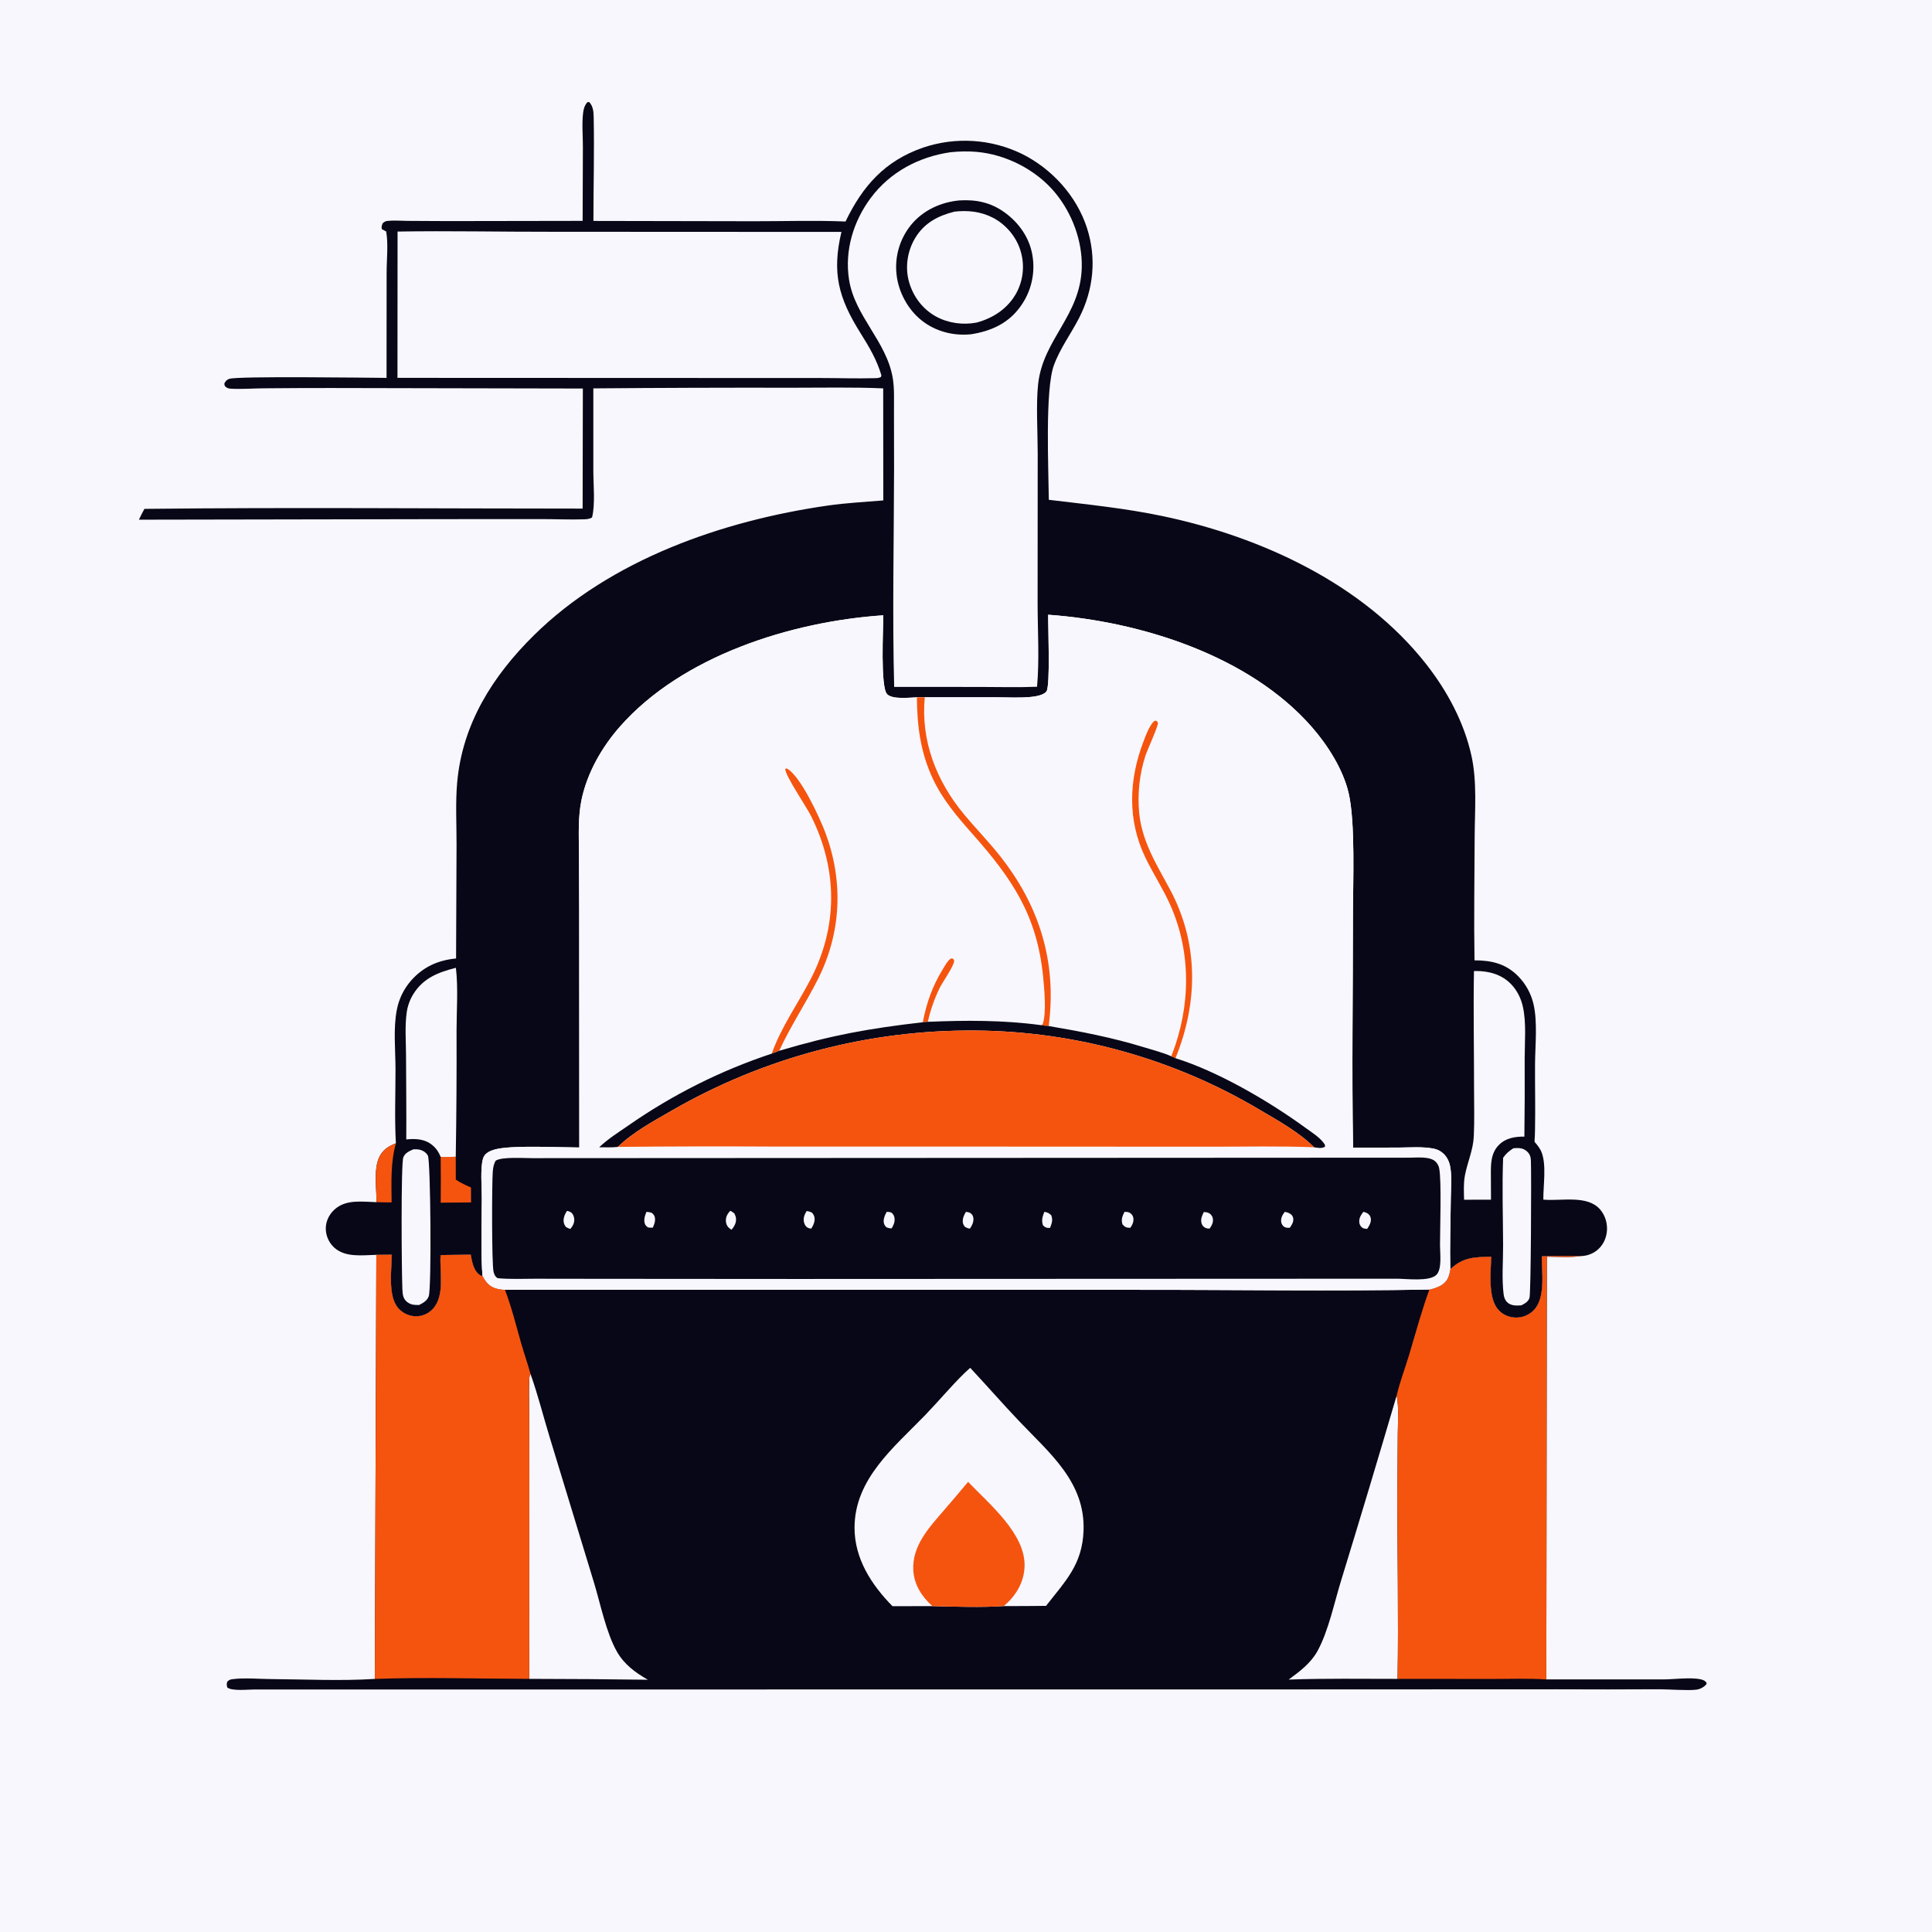 <?xml version="1.0" encoding="utf-8" ?>
<svg xmlns="http://www.w3.org/2000/svg" xmlns:xlink="http://www.w3.org/1999/xlink" width="1418" height="1418">
	<rect width="100%" height="100%" fill="#333333" stroke="none"/>
	<path fill="#F8F7FE" transform="matrix(1.385 0 0 1.385 3.05176e-05 -3.05176e-05)" d="M0 0L1024 0L1024 1024L0 1024L0 0Z"/>
	<path fill="#080717" transform="matrix(1.385 0 0 1.385 3.05176e-05 -3.05176e-05)" d="M308.756 117.047L308.892 77.833C308.91 72.015 308.293 65.539 309.011 59.802C309.286 57.609 309.799 55.834 311.269 54.166L312.181 54.056C314.222 56.042 314.551 59.042 314.606 61.773C314.977 80.167 314.492 98.678 314.468 117.081L399.853 117.24C415.898 117.248 432.052 116.714 448.079 117.388C457.136 98.568 468.885 85.238 489.186 78.22Q490.779 77.681 492.397 77.221Q494.015 76.76 495.653 76.379Q497.292 75.997 498.946 75.696Q500.601 75.395 502.269 75.174Q503.936 74.954 505.613 74.815Q507.289 74.676 508.97 74.619Q510.651 74.562 512.333 74.587Q514.015 74.611 515.694 74.718Q517.372 74.825 519.044 75.013Q520.715 75.201 522.376 75.47Q524.036 75.739 525.682 76.089Q527.327 76.439 528.953 76.868Q530.58 77.297 532.183 77.806Q533.787 78.314 535.364 78.899Q536.94 79.485 538.487 80.146Q540.033 80.808 541.546 81.544C557.424 89.428 570.486 103.778 575.991 120.712C581.216 136.782 579.537 153.504 571.855 168.487C567.501 176.979 561.792 184.522 558.479 193.59C553.738 206.571 555.644 248.918 555.809 264.865C576.076 267.307 596.335 269.33 616.338 273.548C668.335 284.512 722.351 309.33 755.819 351.997C766.948 366.186 775.897 382.846 779.781 400.555C782.822 414.417 781.515 429.692 781.464 443.825C781.386 465.509 781.022 487.234 781.386 508.913C790.491 508.928 798 510.663 804.595 517.388Q805.333 518.143 806.017 518.947Q806.702 519.751 807.331 520.599Q807.96 521.447 808.53 522.336Q809.099 523.224 809.608 524.149Q810.116 525.075 810.561 526.032Q811.006 526.99 811.384 527.975Q811.763 528.961 812.075 529.97Q812.386 530.978 812.628 532.006C814.901 541.547 813.506 554.276 813.46 564.141C813.405 575.567 813.672 587.019 813.458 598.441C813.416 600.643 813.36 602.862 813.19 605.058C814.697 606.836 816.154 608.558 816.987 610.771C819.581 617.659 817.785 628.268 817.861 635.709L818.4 635.758C827.633 636.513 841.376 633.142 848.042 641.038C850.809 644.317 852.022 648.747 851.495 652.988C851.009 656.899 849.12 660.46 845.956 662.845Q845.113 663.471 844.187 663.966Q843.26 664.46 842.271 664.812Q841.281 665.163 840.251 665.364Q839.22 665.565 838.171 665.611C831.147 665.624 824.035 665.419 817.023 665.786C817.059 674.233 819.153 687.995 812.693 694.406Q812.236 694.869 811.735 695.283Q811.233 695.697 810.693 696.059Q810.152 696.421 809.578 696.726Q809.004 697.032 808.403 697.278Q807.801 697.525 807.177 697.71Q806.554 697.895 805.915 698.016Q805.276 698.137 804.628 698.193Q803.98 698.25 803.33 698.241C799.851 698.188 796.54 696.83 794.159 694.273C788.25 687.924 790.121 673.934 790.196 665.945C781.366 666.244 775.34 666.141 768.547 672.628C768.277 660.158 768.716 647.601 768.826 635.124C768.875 629.604 769.535 623.26 768.43 617.863C767.941 615.471 766.809 613.178 765.048 611.466Q764.497 610.925 763.871 610.472Q763.246 610.019 762.56 609.664Q761.875 609.309 761.144 609.06Q760.413 608.811 759.653 608.673C753.678 607.55 747.104 608.101 741.023 608.136L717.043 608.154C716.291 567.156 716.989 526.012 716.971 484.999C716.964 468.057 718.338 435.691 714.645 420.12C711.682 407.627 703.592 394.911 695.235 385.336C662.111 347.387 604.286 329.256 555.458 325.768C555.368 331.576 556.662 363.355 554.562 366.384C553.249 368.279 549.038 369.024 546.953 369.258C540.657 369.963 533.798 369.508 527.445 369.51L490.064 369.499L485.889 369.539C482.041 369.643 472.946 370.794 470.111 367.871C466.454 364.1 468.068 332.994 468.105 326.067C419.437 329.313 361.48 347.527 328.436 385.15C318.893 396.015 311.196 409.506 308.191 423.753C306.234 433.033 306.754 442.709 306.81 452.139L306.933 482.653L306.999 608.094C296.194 608.041 273.668 606.902 263.877 608.77C261.659 609.193 258.963 610.02 257.324 611.666C255.932 613.062 255.599 615.166 255.387 617.045C254.718 622.979 255.353 629.29 255.33 635.264C255.282 647.554 254.842 659.947 255.423 672.226Q255.512 674.105 255.671 675.979L255.157 676.172C254.673 675.911 254.461 675.821 254.045 675.523C250.9 673.27 250.084 668.462 249.461 664.9L233.49 665.104C232.842 674.025 235.985 686.518 229.375 693.629Q228.947 694.098 228.471 694.52Q227.996 694.942 227.479 695.311Q226.962 695.681 226.409 695.993Q225.855 696.306 225.273 696.559Q224.69 696.812 224.083 697.002Q223.477 697.192 222.854 697.317Q222.231 697.442 221.598 697.501Q220.965 697.56 220.33 697.552Q219.693 697.541 219.061 697.466Q218.428 697.392 217.807 697.254Q217.185 697.116 216.58 696.916Q215.976 696.716 215.394 696.456Q214.813 696.197 214.26 695.88Q213.708 695.563 213.19 695.192Q212.672 694.822 212.194 694.401Q211.716 693.98 211.283 693.513C205.353 687.245 207.537 673.055 207.608 664.917L199.435 664.975C192.024 665.16 182.903 666.534 177.002 661.031Q176.487 660.548 176.024 660.016Q175.56 659.483 175.154 658.905Q174.748 658.328 174.402 657.712Q174.057 657.096 173.777 656.449Q173.496 655.801 173.283 655.128Q173.07 654.454 172.927 653.763Q172.784 653.072 172.712 652.369Q172.641 651.667 172.641 650.961C172.665 647.128 174.444 643.532 177.254 640.971C183.352 635.411 191.95 636.873 199.534 637.061C199.547 629.984 197.993 620.07 200.795 613.591C202.564 609.502 205.761 607.407 209.794 605.87C209.055 592.917 209.598 579.668 209.59 566.684C209.584 556.595 208.338 544.953 210.302 535.092Q210.505 534.026 210.777 532.976Q211.05 531.925 211.392 530.895Q211.734 529.865 212.143 528.86Q212.553 527.855 213.028 526.88Q213.503 525.904 214.041 524.962Q214.58 524.02 215.18 523.115Q215.78 522.211 216.438 521.349Q217.097 520.486 217.811 519.669C224.281 512.354 232.074 508.863 241.688 507.923L241.939 447.502C241.967 436.695 241.313 425.432 242.267 414.68C245.026 383.581 261.16 358.143 282.886 336.703C323.637 296.489 382.969 275.928 438.598 267.921C448.397 266.511 458.235 266.022 468.087 265.188L468.035 205.808C452.112 205.107 436.052 205.496 420.109 205.473Q367.269 205.374 314.429 205.811L314.427 249.463C314.423 256.694 315.516 267.305 313.735 274.243C312.385 275.044 311.039 275.145 309.501 275.198C302.033 275.455 294.429 275.086 286.943 275.085L235.117 275.113L73.612 275.398C74.563 273.483 75.468 271.52 76.533 269.666C153.908 268.811 231.367 269.524 308.753 269.519L308.874 205.892L175.551 205.62Q157.649 205.607 139.747 205.776C133.97 205.832 127.872 206.318 122.127 205.97C121.108 205.908 120.296 205.631 119.521 204.94C118.923 204.409 119.009 204.021 118.871 203.283C119.523 201.964 120.091 201.249 121.527 200.753C125.923 199.233 194.418 200.176 204.845 200.259L204.88 144.754C204.868 137.941 205.852 129.194 204.645 122.669L202.345 121.423C202.082 120.031 202.301 119.686 202.799 118.335C203.588 117.603 204.21 117.201 205.305 117.074C208.587 116.691 212.309 117.027 215.639 117.05L237.218 117.162L308.756 117.047Z"/>
	<path fill="#F5540F" transform="matrix(1.385 0 0 1.385 3.05176e-05 -3.05176e-05)" d="M199.534 637.061C199.547 629.984 197.993 620.07 200.795 613.591C202.564 609.502 205.761 607.407 209.794 605.87C206.911 616.336 207.452 626.44 207.528 637.174C204.868 637.153 202.19 637.198 199.534 637.061Z"/>
	<path fill="#F5540F" transform="matrix(1.385 0 0 1.385 3.05176e-05 -3.05176e-05)" d="M241.518 612.998L241.548 625.102C244.094 626.867 246.764 628.046 249.59 629.282L249.635 637.198L233.547 637.336Q233.673 625.194 233.528 613.052C236.184 613.207 238.859 613.065 241.518 612.998Z"/>
	<path fill="#F8F7FE" transform="matrix(1.385 0 0 1.385 3.05176e-05 -3.05176e-05)" d="M219.073 609.055C220.168 609.037 221.307 609 222.377 609.258C224.178 609.692 225.86 610.746 226.749 612.412C228.184 615.101 228.764 682.678 227.19 686.96C226.332 689.295 224.21 690.491 222.116 691.555C220.962 691.554 219.747 691.585 218.617 691.324C216.767 690.898 215.108 689.789 214.181 688.109C213.196 686.325 213.281 683.573 213.191 681.563C212.841 673.752 212.41 616.75 213.732 613.317C214.638 610.965 216.937 609.986 219.073 609.055Z"/>
	<path fill="#F8F7FE" transform="matrix(1.385 0 0 1.385 3.05176e-05 -3.05176e-05)" d="M802 608.504C803.388 608.371 804.873 608.288 806.242 608.608C808.071 609.035 809.708 610.274 810.585 611.94C811.175 613.061 811.232 614.264 811.282 615.504C811.558 622.318 811.327 685.916 810.495 687.903C809.602 690.035 808.128 690.739 806.196 691.74Q805.127 691.824 804.054 691.848C802.083 691.875 799.985 691.432 798.572 689.957C797.445 688.779 796.998 687.34 796.804 685.756C795.785 677.442 796.576 668.176 796.541 659.755C796.475 644.392 795.958 628.886 796.555 613.539C798.088 611.311 799.708 609.925 802 608.504Z"/>
	<path fill="#F8F7FE" transform="matrix(1.385 0 0 1.385 3.05176e-05 -3.05176e-05)" d="M241.591 512.86C242.859 523.638 241.949 535.32 241.938 546.225Q242.07 579.614 241.518 612.998C238.859 613.065 236.184 613.207 233.528 613.052C232.513 610.57 231.192 608.55 229.099 606.832C225.023 603.487 220.273 603.341 215.297 603.818C215.406 588.868 215.217 573.909 215.163 558.959C215.137 551.607 214.488 543.633 215.551 536.354Q215.737 535.087 216.052 533.845Q216.366 532.604 216.805 531.401Q217.244 530.197 217.804 529.045Q218.363 527.893 219.037 526.804C224.338 518.245 232.344 515.23 241.591 512.86Z"/>
	<path fill="#F8F7FE" transform="matrix(1.385 0 0 1.385 3.05176e-05 -3.05176e-05)" d="M781.099 514.592C781.411 514.586 781.723 514.577 782.035 514.574C789.071 514.514 795.937 516.429 800.9 521.669C804.017 524.961 805.999 529.009 807.001 533.409C808.946 541.943 807.962 552.235 807.969 561.011Q808.088 581.67 807.815 602.327C802.918 602.289 798.075 603.029 794.427 606.628C789.917 611.077 790.039 617.025 790.069 622.875L790.125 635.746L775.861 635.779C775.763 631.528 775.514 627.101 776.309 622.904C777.654 615.808 780.666 609.502 781.012 602.178C781.403 593.915 781.149 585.533 781.148 577.259C781.147 556.38 780.738 535.466 781.099 514.592Z"/>
	<path fill="#F8F7FE" transform="matrix(1.385 0 0 1.385 3.05176e-05 -3.05176e-05)" d="M210.684 122.712C237.919 122.262 265.267 122.871 292.515 122.825L445.898 122.899C440.763 144.609 444.334 157.93 456.025 176.55C460.557 183.768 464.633 190.641 467.075 198.883L466.866 199.735C465.738 200.419 464.701 200.37 463.419 200.406C454.166 200.666 444.827 200.333 435.563 200.328L375.495 200.303L210.634 200.238L210.684 122.712Z"/>
	<path fill="#F8F7FE" transform="matrix(1.385 0 0 1.385 3.05176e-05 -3.05176e-05)" d="M503.759 80.662C508.234 80.196 512.911 80.087 517.392 80.468C533.091 81.8 549.09 89.972 559.152 102.133C568.1 112.949 573.586 127.522 573.263 141.614C572.674 167.29 552.757 179.642 550.135 203.518C548.979 214.041 549.904 229.122 549.911 240.085L549.864 319.986C549.885 334.432 550.859 349.586 549.563 363.932C539.5 364.342 529.325 364.034 519.25 364.035L473.849 364.022C472.846 325.641 473.722 287.081 473.793 248.687L473.749 217.865C473.707 212.079 474.05 205.905 473.075 200.198C469.761 180.801 452.942 167.544 449.926 148.149C447.536 132.773 452.198 117.33 461.404 104.944C471.648 91.163 486.948 83.073 503.759 80.662Z"/>
	<path fill="#080717" transform="matrix(1.385 0 0 1.385 3.05176e-05 -3.05176e-05)" d="M508.398 106.207C517.251 105.673 524.9 107.239 532.213 112.45C539.854 117.895 545.549 125.903 547.102 135.246Q547.255 136.138 547.364 137.036Q547.472 137.935 547.535 138.838Q547.597 139.741 547.614 140.646Q547.632 141.551 547.603 142.455Q547.575 143.36 547.501 144.262Q547.426 145.164 547.307 146.061Q547.188 146.958 547.023 147.848Q546.858 148.738 546.649 149.618Q546.44 150.499 546.186 151.368Q545.933 152.237 545.636 153.092Q545.339 153.946 545 154.785Q544.66 155.624 544.279 156.445Q543.897 157.266 543.475 158.066Q543.052 158.867 542.59 159.645Q542.128 160.423 541.627 161.177Q541.126 161.93 540.588 162.658C534.203 171.438 525.156 175.459 514.687 177.122C505.317 178.122 495.805 175.682 488.383 169.792C481.153 164.055 476.176 154.852 475.134 145.697Q475.028 144.815 474.966 143.928Q474.904 143.041 474.887 142.153Q474.869 141.264 474.897 140.376Q474.924 139.488 474.996 138.602Q475.068 137.716 475.185 136.835Q475.302 135.954 475.462 135.08Q475.623 134.205 475.827 133.34Q476.032 132.475 476.279 131.622Q476.527 130.768 476.817 129.928Q477.107 129.088 477.439 128.264Q477.771 127.439 478.144 126.633Q478.518 125.826 478.931 125.039Q479.344 124.252 479.796 123.487Q480.248 122.722 480.738 121.981Q481.228 121.239 481.755 120.523Q482.282 119.807 482.844 119.119C489.172 111.412 498.594 107.116 508.398 106.207Z"/>
	<path fill="#F8F7FE" transform="matrix(1.385 0 0 1.385 3.05176e-05 -3.05176e-05)" d="M505.793 112.152C512.802 111.368 519.611 112.059 525.963 115.277C532.814 118.749 538.387 125.202 540.703 132.552Q540.928 133.253 541.118 133.965Q541.307 134.677 541.46 135.397Q541.613 136.118 541.73 136.845Q541.847 137.572 541.926 138.304Q542.006 139.036 542.048 139.772Q542.091 140.507 542.096 141.243Q542.102 141.98 542.07 142.716Q542.038 143.452 541.969 144.185Q541.9 144.918 541.794 145.647Q541.688 146.376 541.545 147.098Q541.402 147.821 541.223 148.535Q541.044 149.25 540.829 149.954Q540.614 150.659 540.364 151.351Q540.114 152.044 539.829 152.723Q539.544 153.402 539.225 154.066Q538.906 154.73 538.554 155.377C534.028 163.531 526.327 168.591 517.471 170.955C510.256 172.305 502.523 171.279 496.058 167.75C488.904 163.845 483.852 157.055 481.682 149.249C479.555 141.593 480.849 133.037 484.929 126.223C489.763 118.15 496.994 114.384 505.793 112.152Z"/>
	<path fill="#080717" transform="matrix(1.385 0 0 1.385 3.05176e-05 -3.05176e-05)" d="M199.435 664.975L207.608 664.917C207.537 673.055 205.353 687.245 211.283 693.513Q211.716 693.98 212.194 694.401Q212.672 694.822 213.19 695.193Q213.708 695.563 214.26 695.88Q214.813 696.197 215.394 696.456Q215.976 696.716 216.58 696.916Q217.185 697.116 217.807 697.254Q218.428 697.392 219.061 697.467Q219.693 697.541 220.33 697.552Q220.965 697.56 221.598 697.501Q222.231 697.442 222.854 697.317Q223.477 697.192 224.083 697.002Q224.69 696.812 225.273 696.559Q225.855 696.306 226.409 695.993Q226.962 695.681 227.479 695.311Q227.996 694.942 228.471 694.52Q228.947 694.098 229.375 693.629C235.985 686.518 232.842 674.025 233.49 665.104L249.461 664.9C250.084 668.462 250.9 673.27 254.045 675.523C254.461 675.821 254.673 675.911 255.157 676.172L255.671 675.979C257.4 679.275 259.13 681.606 262.834 682.726C264.372 683.191 266 683.342 267.591 683.516L603.121 683.519C654.525 683.465 706.105 684.339 757.487 683.358C759.938 682.756 762.441 682.014 764.511 680.522C767.305 678.507 767.935 675.862 768.547 672.628C775.34 666.141 781.366 666.244 790.196 665.945C790.121 673.934 788.25 687.924 794.159 694.273C796.54 696.83 799.851 698.188 803.33 698.241Q803.98 698.25 804.628 698.193Q805.276 698.137 805.915 698.016Q806.554 697.895 807.177 697.71Q807.801 697.525 808.403 697.278Q809.005 697.032 809.578 696.726Q810.152 696.421 810.693 696.059Q811.233 695.697 811.735 695.283Q812.236 694.869 812.693 694.406C819.153 687.995 817.059 674.233 817.023 665.786C824.035 665.419 831.147 665.624 838.171 665.611C832.194 666.454 825.76 666.019 819.716 665.939L819.442 889.976L881.224 889.977C887.086 889.97 895.877 888.728 901.297 889.942C902.699 890.256 903.666 890.668 904.419 891.897L904.211 892.607C902.956 894.081 900.949 895.132 899.015 895.399C894.694 895.995 884.048 895.183 878.982 895.192Q852.205 895.352 825.427 895.22L684.782 895.279L134.297 895.326C131.005 895.343 122.865 896.22 120.456 894.244C120.07 892.858 120.075 892.589 120.419 891.19C121.193 890.391 121.86 890.029 122.98 889.878C129.454 889.001 137.194 889.75 143.776 889.797C161.924 889.925 180.528 890.859 198.628 889.708L199.435 664.975Z"/>
	<path fill="#F8F7FE" transform="matrix(1.385 0 0 1.385 3.05176e-05 -3.05176e-05)" d="M740.155 739.463C741.363 745.917 740.784 753.207 740.724 759.766L740.505 789.967C740.433 823.187 741.215 856.474 740.606 889.684C721.394 889.695 702.094 889.366 682.896 890.064C688.701 885.805 694.577 881.429 698.137 875.004C703.999 864.425 707.125 849.042 710.746 837.423Q725.739 788.53 740.155 739.463Z"/>
	<path fill="#F8F7FE" transform="matrix(1.385 0 0 1.385 3.05176e-05 -3.05176e-05)" d="M280.485 889.68L280.516 785.915L280.462 749.306C280.453 742.927 280.174 736.403 280.55 730.041C280.593 729.306 280.803 728.744 281.137 728.098C285.089 739.223 287.957 750.733 291.405 762.021L314.684 838.391C318.147 849.671 321.222 865.373 327.025 875.433C330.859 882.08 336.791 886.441 343.342 890.147Q311.915 889.715 280.485 889.68Z"/>
	<path fill="#F8F7FE" transform="matrix(1.385 0 0 1.385 3.05176e-05 -3.05176e-05)" d="M514.135 724.853C522.797 734.119 531.157 743.701 539.879 752.896C556.117 770.014 575.136 785.319 574.209 811.119C573.564 829.068 564.719 837.699 554.324 851Q543.108 851.131 531.891 851.115C520.209 851.895 505.928 851.433 494.091 851.134L472.957 851.176C461.77 839.803 452.792 825.903 452.846 809.48C452.93 783.729 473.661 767.071 490.188 750.01C497.237 742.734 503.762 734.836 510.988 727.758Q512.523 726.264 514.135 724.853Z"/>
	<path fill="#F5540F" transform="matrix(1.385 0 0 1.385 3.05176e-05 -3.05176e-05)" d="M513.019 785.288C524.075 796.873 543.637 812.875 542.947 830.262C542.63 838.252 538.669 845.187 532.767 850.37Q532.334 850.748 531.891 851.115C520.209 851.895 505.928 851.433 494.091 851.134C488.515 846.148 484.395 839.788 483.982 832.101C483.282 819.072 492.432 809.435 500.301 800.259Q506.733 792.836 513.019 785.288Z"/>
	<path fill="#F5540F" transform="matrix(1.385 0 0 1.385 3.05176e-05 -3.05176e-05)" d="M817.023 665.786C824.035 665.419 831.147 665.624 838.171 665.611C832.194 666.454 825.76 666.019 819.716 665.939L819.442 889.976C810.152 889.353 800.541 889.723 791.222 889.719L740.606 889.684C741.215 856.474 740.433 823.187 740.505 789.967L740.724 759.766C740.784 753.207 741.363 745.917 740.155 739.463C741.826 732.273 744.603 725.089 746.731 718C750.218 706.382 753.296 694.758 757.487 683.358C759.938 682.756 762.441 682.014 764.511 680.522C767.305 678.507 767.935 675.862 768.547 672.628C775.34 666.141 781.366 666.244 790.196 665.945C790.121 673.934 788.25 687.924 794.159 694.273C796.54 696.83 799.851 698.188 803.33 698.241Q803.98 698.25 804.628 698.193Q805.276 698.137 805.915 698.016Q806.554 697.895 807.177 697.71Q807.801 697.525 808.403 697.278Q809.005 697.032 809.578 696.726Q810.152 696.421 810.693 696.059Q811.233 695.697 811.735 695.283Q812.236 694.869 812.693 694.406C819.153 687.995 817.059 674.233 817.023 665.786Z"/>
	<path fill="#F5540F" transform="matrix(1.385 0 0 1.385 3.05176e-05 -3.05176e-05)" d="M199.435 664.975L207.608 664.917C207.537 673.055 205.353 687.245 211.283 693.513Q211.716 693.98 212.194 694.401Q212.672 694.822 213.19 695.193Q213.708 695.563 214.26 695.88Q214.813 696.197 215.394 696.456Q215.976 696.716 216.58 696.916Q217.185 697.116 217.807 697.254Q218.428 697.392 219.061 697.467Q219.693 697.541 220.33 697.552Q220.965 697.56 221.598 697.501Q222.231 697.442 222.854 697.317Q223.477 697.192 224.083 697.002Q224.69 696.812 225.273 696.559Q225.855 696.306 226.409 695.993Q226.962 695.681 227.479 695.311Q227.996 694.942 228.471 694.52Q228.947 694.098 229.375 693.629C235.985 686.518 232.842 674.025 233.49 665.104L249.461 664.9C250.084 668.462 250.9 673.27 254.045 675.523C254.461 675.821 254.673 675.911 255.157 676.172L255.671 675.979C257.4 679.275 259.13 681.606 262.834 682.726C264.372 683.191 266 683.342 267.591 683.516C271.139 692.762 273.526 702.546 276.245 712.068C277.777 717.435 279.683 722.722 281.137 728.098C280.803 728.744 280.593 729.306 280.55 730.041C280.174 736.403 280.453 742.927 280.462 749.306L280.516 785.915L280.485 889.68C253.289 889.63 225.79 888.742 198.628 889.708L199.435 664.975Z"/>
	<path fill="#F8F7FE" transform="matrix(1.385 0 0 1.385 3.05176e-05 -3.05176e-05)" d="M555.458 325.768C604.286 329.256 662.111 347.387 695.235 385.336C703.592 394.911 711.682 407.627 714.645 420.12C718.338 435.691 716.964 468.057 716.971 484.999C716.989 526.012 716.291 567.156 717.043 608.154L741.023 608.136C747.104 608.101 753.678 607.55 759.653 608.673Q760.413 608.811 761.144 609.06Q761.875 609.309 762.56 609.664Q763.246 610.019 763.871 610.472Q764.497 610.925 765.048 611.466C766.809 613.178 767.941 615.471 768.43 617.863C769.535 623.26 768.875 629.604 768.826 635.124C768.716 647.601 768.277 660.158 768.547 672.628C767.935 675.862 767.305 678.507 764.511 680.522C762.441 682.014 759.938 682.756 757.487 683.358C706.105 684.339 654.525 683.465 603.121 683.519L267.591 683.516C266 683.342 264.372 683.191 262.834 682.726C259.13 681.606 257.4 679.275 255.671 675.979Q255.512 674.105 255.423 672.226C254.842 659.947 255.282 647.554 255.33 635.264C255.353 629.29 254.718 622.979 255.387 617.045C255.599 615.166 255.932 613.062 257.324 611.666C258.963 610.02 261.659 609.193 263.877 608.77C273.668 606.902 296.194 608.041 306.999 608.094L306.933 482.653L306.81 452.139C306.754 442.709 306.234 433.033 308.191 423.753C311.196 409.506 318.893 396.015 328.436 385.15C361.48 347.527 419.437 329.313 468.105 326.067C468.068 332.994 466.454 364.1 470.111 367.871C472.946 370.794 482.041 369.643 485.889 369.539L490.064 369.499L527.445 369.51C533.798 369.508 540.657 369.963 546.953 369.258C549.038 369.024 553.249 368.279 554.562 366.384C556.662 363.355 555.368 331.576 555.458 325.768Z"/>
	<path fill="#F5540F" transform="matrix(1.385 0 0 1.385 3.05176e-05 -3.05176e-05)" d="M489.008 541.719C491.06 531.213 494.196 522.377 499.81 513.286C501.003 511.354 501.959 509.463 503.759 508.008L504.751 507.898C505.167 508.334 505.643 508.578 505.632 509.234C505.589 511.835 499.371 520.661 497.93 523.617C495.188 529.242 493.013 535.365 491.706 541.491L489.008 541.719Z"/>
	<path fill="#F5540F" transform="matrix(1.385 0 0 1.385 3.05176e-05 -3.05176e-05)" d="M408.954 558.356C414 544.297 422.349 532.627 429.249 519.545C444.117 491.356 444.03 460.962 429.86 432.541C427.341 427.487 416.148 411.085 416.115 407.531L416.784 407.158C424.012 410.638 434.534 433.587 437.424 441.347C447.042 467.174 445.895 494.174 433.43 518.934C426.946 531.811 418.958 543.668 412.924 556.851C411.611 557.377 410.307 557.939 408.954 558.356Z"/>
	<path fill="#F5540F" transform="matrix(1.385 0 0 1.385 3.05176e-05 -3.05176e-05)" d="M620.691 559.755L620.925 559.17C630.954 533.511 631.455 504.815 620.13 479.491C616.278 470.875 611.085 462.997 606.996 454.521C597.346 434.518 598.18 413.224 606.027 392.776C607.399 389.199 608.858 385.105 611.46 382.233L612.619 381.848C613.061 382.282 613.587 382.548 613.619 383.215C613.708 385.015 607.904 397.653 607.015 400.425Q606.424 402.25 605.927 404.103Q605.43 405.955 605.028 407.831Q604.625 409.706 604.319 411.6Q604.013 413.493 603.803 415.4Q603.593 417.307 603.481 419.221Q603.368 421.136 603.354 423.054Q603.339 424.973 603.421 426.889Q603.504 428.805 603.684 430.715C605.189 446.056 612.869 458.032 619.972 471.268C635.322 499.871 634.937 531.194 622.935 560.787L620.691 559.755Z"/>
	<path fill="#F5540F" transform="matrix(1.385 0 0 1.385 3.05176e-05 -3.05176e-05)" d="M485.889 369.539L490.064 369.499C487.902 392.593 496.167 413.785 510.765 431.41C517.049 438.997 523.993 446.061 530.091 453.795C549.762 478.742 559.255 506.908 556.273 538.859Q556.044 541.301 555.771 543.739C554.374 543.633 553.021 543.472 551.636 543.26L552.528 542.785C554.677 537.041 553.369 523.394 552.747 517.237C549.482 484.913 536.284 465.583 515.436 442.037C507.354 432.91 499.564 423.82 494.34 412.674C487.781 398.68 486.002 384.794 485.889 369.539Z"/>
	<path fill="#080717" transform="matrix(1.385 0 0 1.385 3.05176e-05 -3.05176e-05)" d="M491.706 541.491C511.711 540.655 531.757 540.54 551.636 543.26C553.021 543.472 554.374 543.633 555.771 543.739C573.089 546.661 589.323 549.806 606.166 554.961C610.936 556.421 616.126 557.734 620.691 559.755L622.935 560.787C645.367 567.741 672.545 583.615 691.558 597.483C695.066 600.042 699.846 602.93 702.129 606.632L702.157 607.699C700.342 608.743 698.327 608.27 696.327 607.97C696.199 607.834 696.076 607.692 695.943 607.56C688.366 600.027 677.027 593.679 667.81 588.265Q663.556 585.732 659.22 583.342Q654.885 580.951 650.473 578.705Q646.061 576.459 641.577 574.359Q637.093 572.26 632.542 570.31Q627.991 568.361 623.378 566.562Q618.766 564.764 614.096 563.119Q609.426 561.474 604.705 559.984Q599.983 558.494 595.215 557.161Q590.447 555.828 585.638 554.653Q580.828 553.478 575.982 552.463Q571.136 551.448 566.26 550.593Q561.383 549.738 556.481 549.045Q551.579 548.352 546.656 547.822Q541.734 547.291 536.797 546.923Q531.859 546.556 526.913 546.351Q521.966 546.147 517.015 546.106Q511.744 546.062 506.475 546.194Q501.205 546.326 495.943 546.633Q490.681 546.94 485.432 547.422Q480.183 547.904 474.952 548.56Q469.722 549.216 464.517 550.046Q459.312 550.876 454.137 551.879Q448.962 552.881 443.823 554.056Q438.684 555.23 433.587 556.574Q428.491 557.919 423.441 559.432Q418.392 560.946 413.396 562.626Q408.4 564.307 403.463 566.153Q398.525 567.998 393.652 570.007Q388.779 572.016 383.975 574.186Q379.171 576.356 374.442 578.685Q369.713 581.014 365.064 583.498Q360.416 585.983 355.852 588.621C346.162 594.211 335.484 599.939 327.43 607.774C324.238 608.167 320.757 607.945 317.528 607.982C322.127 603.584 327.658 600.101 332.889 596.503Q337.265 593.447 341.749 590.552Q346.233 587.656 350.819 584.925Q355.405 582.193 360.086 579.63Q364.768 577.066 369.539 574.673Q374.31 572.28 379.165 570.062Q384.02 567.843 388.951 565.801Q393.883 563.76 398.885 561.898Q403.888 560.036 408.954 558.356C410.307 557.939 411.611 557.377 412.924 556.851C440.801 548.546 460.198 545.06 489.008 541.719L491.706 541.491Z"/>
	<path fill="#F5540F" transform="matrix(1.385 0 0 1.385 3.05176e-05 -3.05176e-05)" d="M327.43 607.774C335.484 599.939 346.162 594.211 355.852 588.621Q360.416 585.983 365.064 583.498Q369.713 581.014 374.442 578.685Q379.171 576.356 383.975 574.186Q388.779 572.016 393.652 570.007Q398.525 567.998 403.463 566.153Q408.4 564.307 413.396 562.626Q418.392 560.946 423.441 559.432Q428.491 557.919 433.587 556.574Q438.684 555.23 443.823 554.056Q448.962 552.881 454.137 551.879Q459.311 550.876 464.517 550.046Q469.722 549.216 474.952 548.56Q480.183 547.904 485.432 547.422Q490.681 546.94 495.943 546.633Q501.205 546.326 506.475 546.194Q511.744 546.062 517.015 546.106Q521.966 546.147 526.913 546.351Q531.859 546.556 536.797 546.923Q541.734 547.291 546.656 547.822Q551.579 548.352 556.481 549.045Q561.383 549.738 566.26 550.593Q571.136 551.448 575.982 552.463Q580.828 553.478 585.638 554.653Q590.447 555.828 595.215 557.161Q599.983 558.494 604.705 559.984Q609.426 561.474 614.096 563.119Q618.766 564.764 623.378 566.562Q627.991 568.361 632.542 570.31Q637.093 572.26 641.577 574.359Q646.061 576.459 650.473 578.705Q654.885 580.951 659.22 583.342Q663.556 585.732 667.81 588.265C677.027 593.679 688.366 600.027 695.943 607.56C696.076 607.692 696.199 607.834 696.327 607.97C678.158 607.243 659.782 607.699 641.59 607.675L541.422 607.622L409.317 607.599Q368.373 607.367 327.43 607.774Z"/>
	<path fill="#080717" transform="matrix(1.385 0 0 1.385 3.05176e-05 -3.05176e-05)" d="M282.363 613.74L746.949 613.49C750.897 613.477 758.011 612.656 760.9 615.735C761.823 616.72 762.41 617.846 762.673 619.169C763.987 625.782 763.083 651.689 763.106 660.168C763.117 664.208 764.274 672.757 761.075 675.694C757.245 679.212 745.559 677.663 740.375 677.628L422.104 677.764L316.332 677.687L283.867 677.644C277.209 677.646 270.36 677.974 263.735 677.356C262.408 676.534 261.936 675.463 261.563 674.004C260.532 669.975 260.67 626.643 261.12 621.104C261.295 618.949 261.566 616.921 262.711 615.059C266.135 612.905 277.793 613.783 282.363 613.74Z"/>
	<path fill="#F8F7FE" transform="matrix(1.385 0 0 1.385 3.05176e-05 -3.05176e-05)" d="M553.419 642.199C555.12 642.491 555.814 642.783 557.084 644.008C558.067 646.534 557.39 648.276 556.442 650.691C556.303 650.7 556.164 650.717 556.025 650.719C554.402 650.745 553.84 650.436 552.732 649.355C551.769 646.734 552.468 644.727 553.419 642.199Z"/>
	<path fill="#F8F7FE" transform="matrix(1.385 0 0 1.385 3.05176e-05 -3.05176e-05)" d="M511.877 642.194C512.801 642.318 513.447 642.396 514.272 642.873C515.15 643.382 515.719 644.492 515.827 645.493C516.051 647.58 515.131 649.407 514.001 651.066C512.984 650.993 512.335 650.675 511.43 650.223C510.898 649.519 510.397 648.9 510.262 647.993C509.952 645.911 510.793 643.905 511.877 642.194Z"/>
	<path fill="#F8F7FE" transform="matrix(1.385 0 0 1.385 3.05176e-05 -3.05176e-05)" d="M386.945 641.654C387.829 641.986 388.431 642.454 389.169 643.034C389.641 644.058 389.976 644.781 390.049 645.927C390.186 648.108 389.027 650.109 387.66 651.684C387.003 651.25 386.996 651.269 386.345 650.724C385.241 649.799 384.7 648.403 384.659 646.98C384.596 644.804 385.536 643.213 386.945 641.654Z"/>
	<path fill="#F8F7FE" transform="matrix(1.385 0 0 1.385 3.05176e-05 -3.05176e-05)" d="M342.544 642.255C343.616 642.217 344.371 642.405 345.392 642.723C346.069 643.339 346.661 643.834 346.926 644.755C347.501 646.751 346.771 648.776 345.93 650.562C344.967 650.664 344.237 650.599 343.288 650.419C342.601 649.78 342.1 649.485 341.76 648.586C340.984 646.536 341.759 644.175 342.544 642.255Z"/>
	<path fill="#F8F7FE" transform="matrix(1.385 0 0 1.385 3.05176e-05 -3.05176e-05)" d="M300.459 641.677C301.156 641.84 301.862 642 302.468 642.406C303.586 643.154 304.085 644.402 304.269 645.679C304.578 647.818 303.589 649.612 302.321 651.219C301.311 651.009 300.805 650.746 299.922 650.248C299.342 649.442 298.976 648.863 298.77 647.869C298.328 645.738 299.298 643.399 300.459 641.677Z"/>
	<path fill="#F8F7FE" transform="matrix(1.385 0 0 1.385 3.05176e-05 -3.05176e-05)" d="M469.894 642.199C470.726 642.244 471.663 642.203 472.403 642.653C473.32 643.209 473.897 644.43 474.03 645.457C474.297 647.526 473.57 649.243 472.501 650.945C471.464 650.943 470.778 650.783 469.806 650.425C469.122 649.748 468.734 649.311 468.452 648.362C467.859 646.37 468.92 643.889 469.894 642.199Z"/>
	<path fill="#F8F7FE" transform="matrix(1.385 0 0 1.385 3.05176e-05 -3.05176e-05)" d="M427.428 641.789C428.628 641.909 429.312 642.093 430.359 642.696C431.012 643.545 431.395 644.049 431.617 645.13C432.031 647.14 430.981 649.445 429.907 651.07C429.236 650.998 428.615 650.919 428.011 650.582C426.865 649.943 426.327 648.828 426.038 647.598C425.548 645.512 426.378 643.532 427.428 641.789Z"/>
	<path fill="#F8F7FE" transform="matrix(1.385 0 0 1.385 3.05176e-05 -3.05176e-05)" d="M722.524 642.188C723.176 642.332 723.793 642.52 724.387 642.841C725.521 643.456 726.286 644.453 726.443 645.759C726.692 647.837 725.595 649.608 724.491 651.25C723.509 651.14 722.582 651.117 721.761 650.489C720.844 649.788 720.328 648.583 720.307 647.446C720.267 645.286 721.205 643.793 722.524 642.188Z"/>
	<path fill="#F8F7FE" transform="matrix(1.385 0 0 1.385 3.05176e-05 -3.05176e-05)" d="M595.908 642.196C596.82 642.226 597.7 642.208 598.543 642.621C599.569 643.124 600.335 644.136 600.559 645.255C600.965 647.281 600.118 649.01 599.019 650.631C598.793 650.63 598.567 650.638 598.342 650.628C596.541 650.546 595.994 650.089 594.843 648.821C594.026 646.227 594.733 644.559 595.908 642.196Z"/>
	<path fill="#F8F7FE" transform="matrix(1.385 0 0 1.385 3.05176e-05 -3.05176e-05)" d="M680.844 642.204C681.637 642.353 682.395 642.516 683.129 642.87C684.247 643.41 685.085 644.301 685.304 645.558C685.651 647.544 684.56 649.119 683.49 650.648C682.589 650.639 681.583 650.711 680.757 650.271C679.764 649.741 679.061 648.592 678.931 647.492C678.685 645.394 679.622 643.795 680.844 642.204Z"/>
	<path fill="#F8F7FE" transform="matrix(1.385 0 0 1.385 3.05176e-05 -3.05176e-05)" d="M637.961 642.275C638.983 642.378 639.918 642.416 640.826 642.96C641.83 643.562 642.564 644.626 642.741 645.787C643.055 647.841 642.13 649.475 641.001 651.086C640.189 651.044 639.459 651.01 638.71 650.644C637.646 650.124 636.911 649.123 636.668 647.968C636.232 645.889 637.042 644.08 637.961 642.275Z"/>
</svg>
